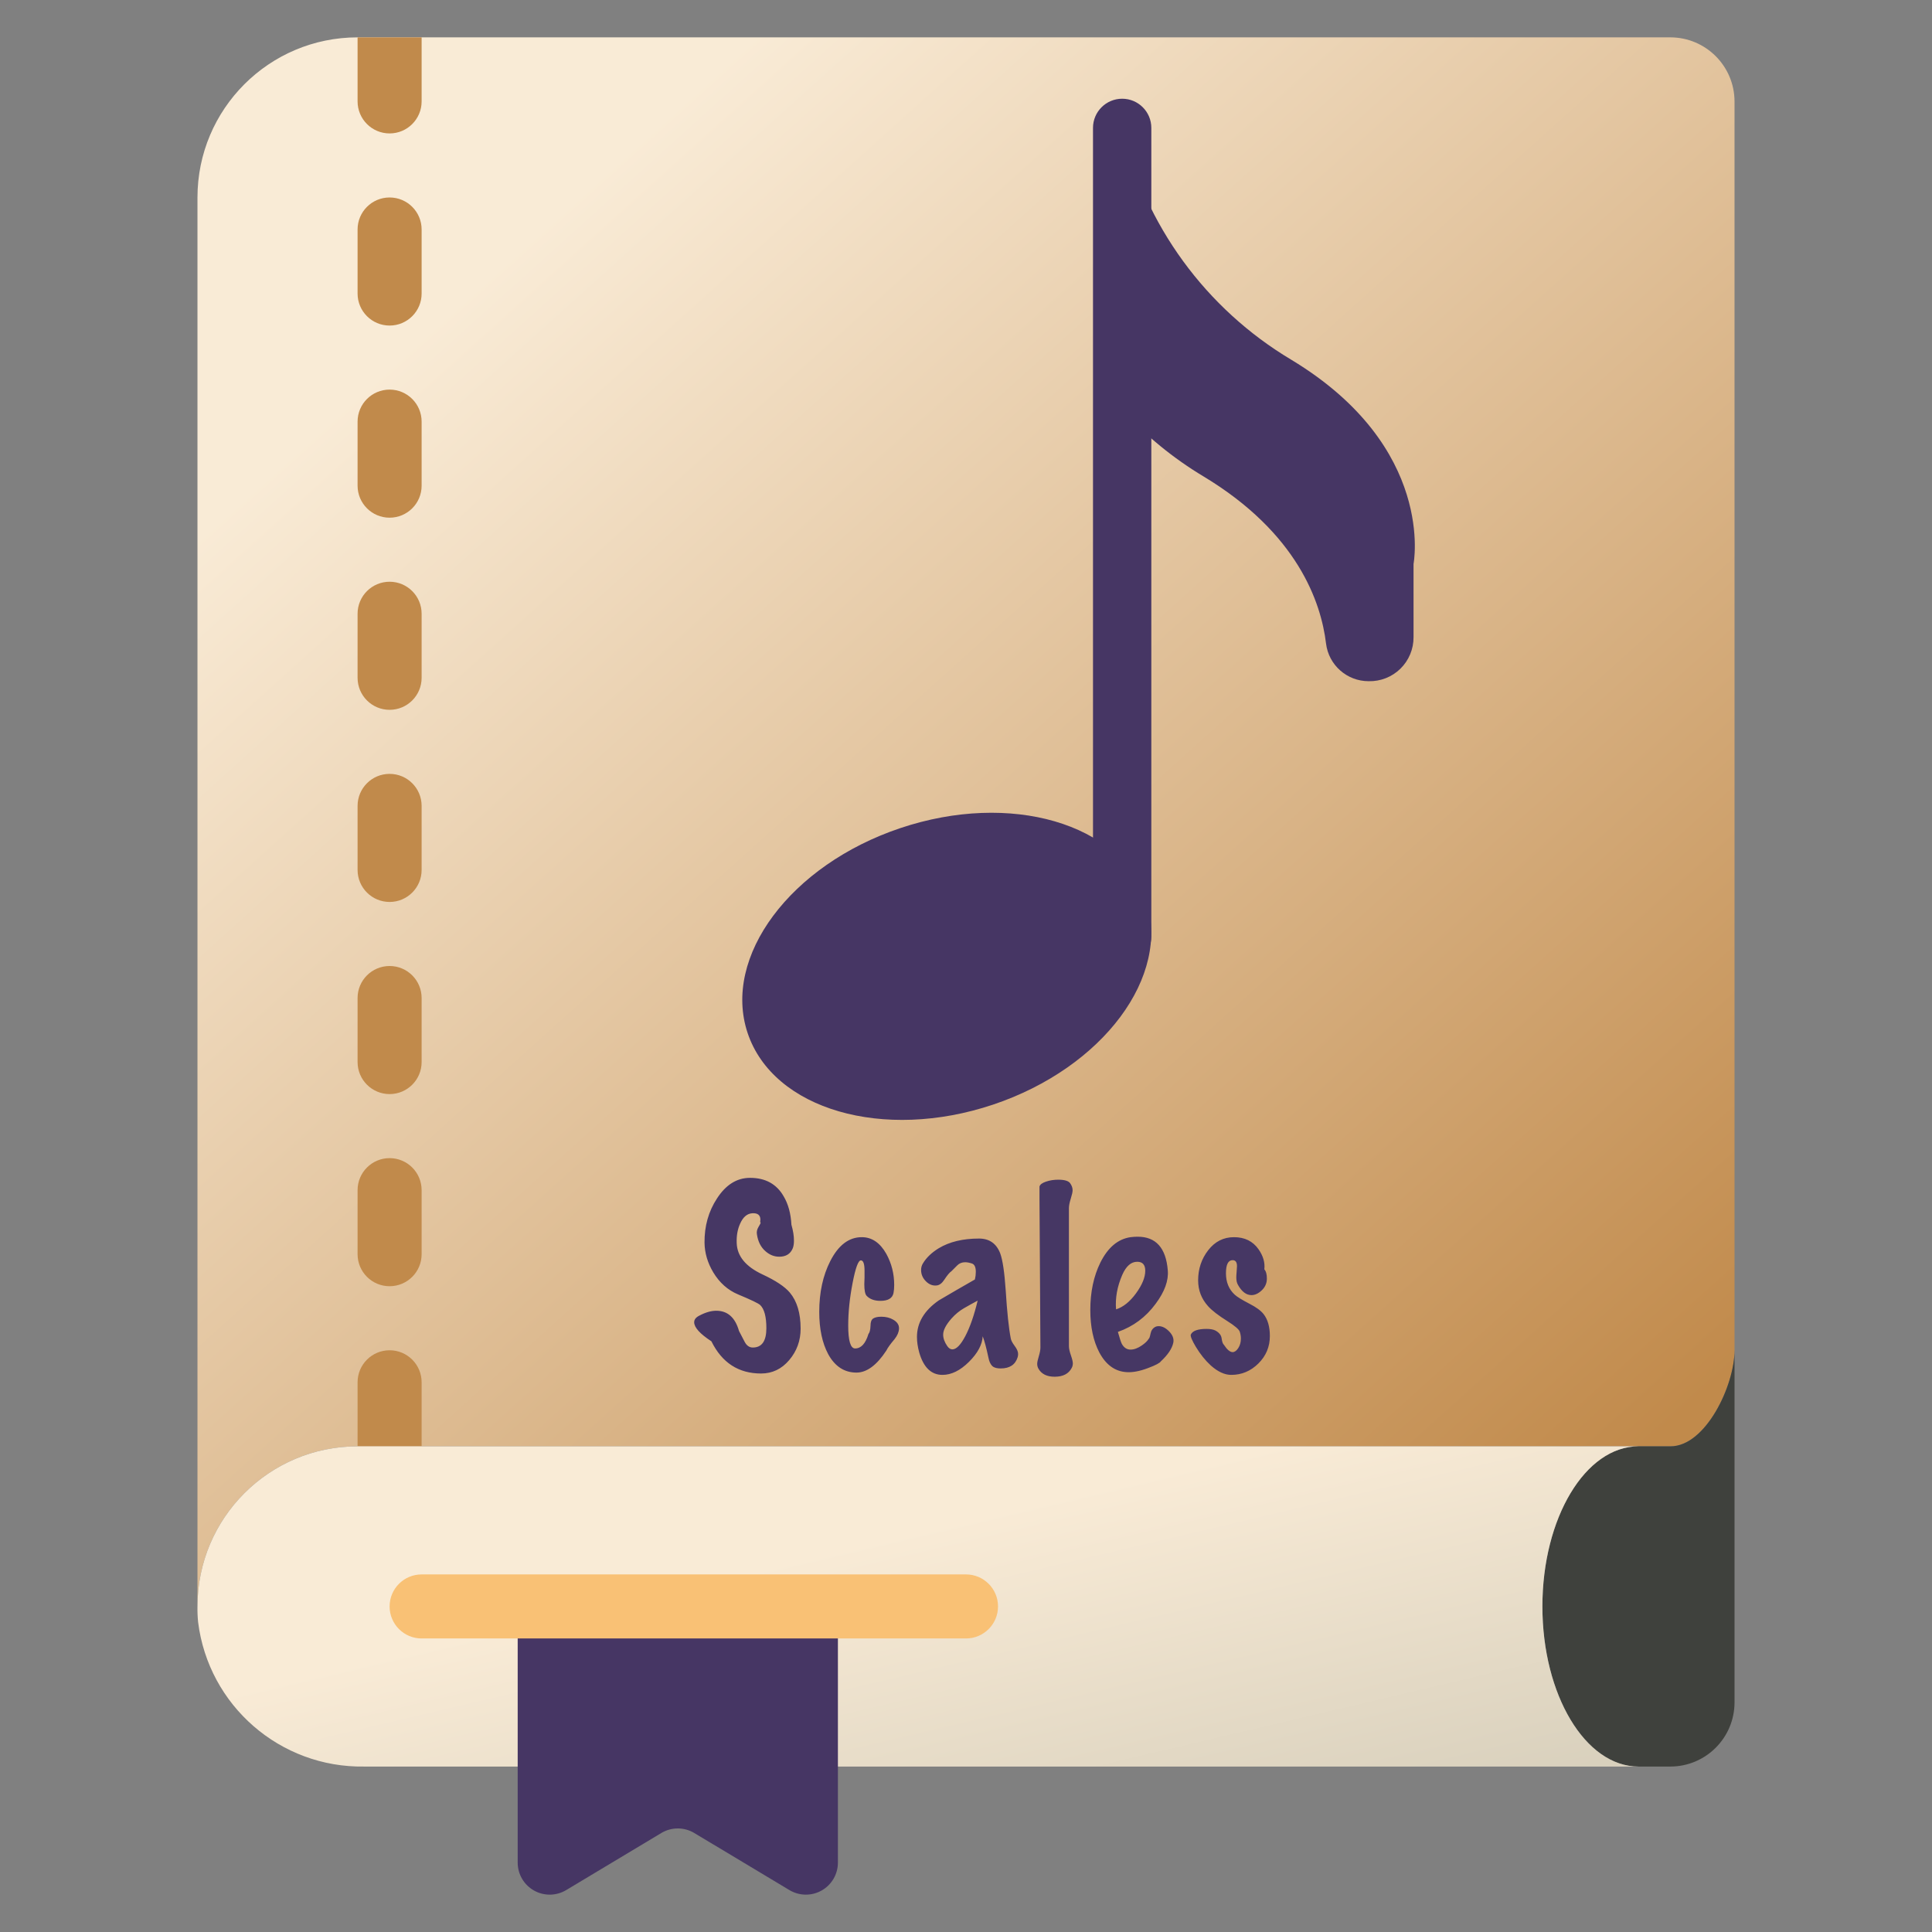 <?xml version="1.0" encoding="utf-8"?>
<svg x="0pt" y="0pt" width="1000pt" height="1000pt" viewBox="0 0 1000 1000" xmlns="http://www.w3.org/2000/svg" xmlns:xlink="http://www.w3.org/1999/xlink">
  <rect x="0" y="0" width="1000" height="1000" fill="#808080" stroke="none"/>
  <g id="1">
    <title>Layer 1</title>
    <g id="2">
      <title>Group</title>
      <g id="3">
        <title>Group</title>
        <g id="4">
          <title>Group</title>
          <linearGradient x1="774.285" y1="819.357" x2="203.832" y2="186.148" gradientUnits="userSpaceOnUse" id="7">
            <stop style="stop-color:#c18a4b;stop-opacity:1;"/>
            <stop offset="1" style="stop-color:#f9ebd6;stop-opacity:1;"/>
          </linearGradient>
          <defs>
            <title>Shape 13</title>
            <g id="5">
              <defs>
                <path id="6" d="M897.789,52.487 C897.789,267.956,897.789,483.425,897.789,698.895 C897.789,717.127,882.872,748.618,864.64,748.618 C638.121,748.618,411.602,748.618,185.083,748.618 C139.314,748.618,102.211,785.722,102.211,831.491 C102.211,588.398,102.211,345.304,102.211,102.211 C102.211,56.441,139.314,19.338,185.083,19.338 C411.602,19.338,638.121,19.338,864.64,19.338 C882.925,19.392,897.735,34.202,897.789,52.487 z"/>
              </defs>
              <use xlink:href="#6" style="fill:url(#7);fill-opacity:1;fill-rule:nonzero;opacity:1;stroke:none;"/>
            </g>
          </defs>
          <use xlink:href="#5"/>
          <g id="8">
            <title>Group</title>
            <defs>
              <title>Shape 14</title>
              <g id="9">
                <defs>
                  <path id="10" d="M218.233,19.338 C218.233,30.387,218.233,41.437,218.233,52.487 C218.233,61.641,210.812,69.061,201.658,69.061 C192.504,69.061,185.083,61.641,185.083,52.487 C185.083,41.437,185.083,30.387,185.083,19.338 z"/>
                </defs>
                <use xlink:href="#10" style="fill:#c18a4b;fill-opacity:1;fill-rule:nonzero;opacity:1;stroke:none;"/>
              </g>
            </defs>
            <use xlink:href="#9"/>
            <defs>
              <title>Shape 15</title>
              <g id="11">
                <defs>
                  <path id="12" d="M201.658,168.509 C192.504,168.509,185.083,161.088,185.083,151.934 C185.083,140.885,185.083,129.835,185.083,118.785 C185.083,109.631,192.504,102.211,201.658,102.211 C210.812,102.211,218.233,109.631,218.233,118.785 C218.233,129.835,218.233,140.885,218.233,151.934 C218.233,161.088,210.812,168.509,201.658,168.509 z"/>
                </defs>
                <use xlink:href="#12" style="fill:#c18a4b;fill-opacity:1;fill-rule:nonzero;opacity:1;stroke:none;"/>
              </g>
            </defs>
            <use xlink:href="#11"/>
            <defs>
              <title>Shape 16</title>
              <g id="13">
                <defs>
                  <path id="14" d="M897.789,698.895 C897.789,759.668,897.789,820.441,897.789,881.215 C897.735,899.5,882.925,914.309,864.64,914.364 C859.115,914.364,853.591,914.364,848.066,914.364 C820.552,914.364,798.342,877.237,798.342,831.491 C798.342,785.745,820.552,748.618,848.066,748.618 C853.591,748.618,859.115,748.618,864.64,748.618 C882.872,748.618,897.789,717.127,897.789,698.895 z"/>
                </defs>
                <use xlink:href="#14" style="fill:#3f413d;fill-opacity:1;fill-rule:nonzero;opacity:1;stroke:none;"/>
              </g>
            </defs>
            <use xlink:href="#13"/>
            <defs>
              <title>Shape 17</title>
              <g id="15">
                <defs>
                  <path id="16" d="M201.658,267.956 C192.504,267.956,185.083,260.535,185.083,251.382 C185.083,240.332,185.083,229.282,185.083,218.233 C185.083,209.079,192.504,201.658,201.658,201.658 C210.812,201.658,218.233,209.079,218.233,218.233 C218.233,229.282,218.233,240.332,218.233,251.382 C218.233,260.535,210.812,267.956,201.658,267.956 z"/>
                </defs>
                <use xlink:href="#16" style="fill:#c18a4b;fill-opacity:1;fill-rule:nonzero;opacity:1;stroke:none;"/>
              </g>
            </defs>
            <use xlink:href="#15"/>
            <defs>
              <title>Shape 18</title>
              <g id="17">
                <defs>
                  <path id="18" d="M201.658,367.404 C192.504,367.404,185.083,359.983,185.083,350.829 C185.083,339.779,185.083,328.73,185.083,317.68 C185.083,308.526,192.504,301.105,201.658,301.105 C210.812,301.105,218.233,308.526,218.233,317.68 C218.233,328.73,218.233,339.779,218.233,350.829 C218.233,359.983,210.812,367.404,201.658,367.404 z"/>
                </defs>
                <use xlink:href="#18" style="fill:#c18a4b;fill-opacity:1;fill-rule:nonzero;opacity:1;stroke:none;"/>
              </g>
            </defs>
            <use xlink:href="#17"/>
            <defs>
              <title>Shape 19</title>
              <g id="19">
                <defs>
                  <path id="20" d="M201.658,466.851 C192.504,466.851,185.083,459.43,185.083,450.276 C185.083,439.227,185.083,428.177,185.083,417.127 C185.083,407.973,192.504,400.553,201.658,400.553 C210.812,400.553,218.233,407.973,218.233,417.127 C218.233,428.177,218.233,439.227,218.233,450.276 C218.233,459.43,210.812,466.851,201.658,466.851 z"/>
                </defs>
                <use xlink:href="#20" style="fill:#c18a4b;fill-opacity:1;fill-rule:nonzero;opacity:1;stroke:none;"/>
              </g>
            </defs>
            <use xlink:href="#19"/>
            <defs>
              <title>Shape 20</title>
              <g id="21">
                <defs>
                  <path id="22" d="M201.658,566.298 C192.504,566.298,185.083,558.878,185.083,549.724 C185.083,538.674,185.083,527.624,185.083,516.575 C185.083,507.421,192.504,500,201.658,500 C210.812,500,218.233,507.421,218.233,516.575 C218.233,527.624,218.233,538.674,218.233,549.724 C218.233,558.878,210.812,566.298,201.658,566.298 z"/>
                </defs>
                <use xlink:href="#22" style="fill:#c18a4b;fill-opacity:1;fill-rule:nonzero;opacity:1;stroke:none;"/>
              </g>
            </defs>
            <use xlink:href="#21"/>
            <defs>
              <title>Shape 21</title>
              <g id="23">
                <defs>
                  <path id="24" d="M201.658,665.745 C192.504,665.745,185.083,658.325,185.083,649.171 C185.083,638.121,185.083,627.072,185.083,616.022 C185.083,606.868,192.504,599.447,201.658,599.447 C210.812,599.447,218.233,606.868,218.233,616.022 C218.233,627.072,218.233,638.121,218.233,649.171 C218.233,658.325,210.812,665.745,201.658,665.745 z"/>
                </defs>
                <use xlink:href="#24" style="fill:#c18a4b;fill-opacity:1;fill-rule:nonzero;opacity:1;stroke:none;"/>
              </g>
            </defs>
            <use xlink:href="#23"/>
            <defs>
              <title>Shape 22</title>
              <g id="25">
                <defs>
                  <path id="26" d="M218.233,715.469 C218.233,726.519,218.233,737.569,218.233,748.618 C207.183,748.618,196.133,748.618,185.083,748.618 C185.083,737.569,185.083,726.519,185.083,715.469 C185.083,706.315,192.504,698.895,201.658,698.895 C210.812,698.895,218.233,706.315,218.233,715.469 z"/>
                </defs>
                <use xlink:href="#26" style="fill:#c18a4b;fill-opacity:1;fill-rule:nonzero;opacity:1;stroke:none;"/>
              </g>
            </defs>
            <use xlink:href="#25"/>
          </g>
          <linearGradient x1="758.013" y1="1013.32" x2="693.633" y2="740.32" gradientUnits="userSpaceOnUse" id="29">
            <stop style="stop-color:#ccc6b3;stop-opacity:1;"/>
            <stop offset="1" style="stop-color:#f9ebd6;stop-opacity:1;"/>
          </linearGradient>
          <defs>
            <title>Shape 23</title>
            <g id="27">
              <defs>
                <path id="28" d="M848.066,914.364 C628.232,914.364,408.398,914.364,188.564,914.364 C145.011,915.062,107.927,882.837,102.542,839.613 C102.27,836.914,102.159,834.203,102.211,831.491 C102.211,785.722,139.314,748.618,185.083,748.618 C406.077,748.618,627.072,748.618,848.066,748.618 C820.552,748.618,798.342,785.745,798.342,831.491 C798.342,877.237,820.552,914.364,848.066,914.364 z"/>
              </defs>
              <use xlink:href="#28" style="fill:url(#29);fill-opacity:1;fill-rule:nonzero;opacity:1;stroke:none;"/>
            </g>
          </defs>
          <use xlink:href="#27"/>
          <defs>
            <title>Shape 24</title>
            <g id="30">
              <defs>
                <path id="31" d="M267.956,831.491 C323.205,831.491,378.453,831.491,433.702,831.491 C433.702,875.69,433.702,919.889,433.702,964.088 C433.703,970.058,430.493,975.567,425.299,978.511 C420.105,981.455,413.729,981.377,408.608,978.309 C392.188,968.458,375.768,958.607,359.348,948.756 C354.103,945.613,347.554,945.613,342.31,948.756 C325.89,958.607,309.47,968.458,293.05,978.309 C287.929,981.377,281.553,981.455,276.359,978.511 C271.165,975.567,267.955,970.058,267.956,964.088 z"/>
              </defs>
              <use xlink:href="#31" style="fill:#463664;fill-opacity:1;fill-rule:nonzero;opacity:1;stroke:none;"/>
            </g>
          </defs>
          <use xlink:href="#30"/>
          <defs>
            <title>Shape 25</title>
            <g id="32">
              <defs>
                <path id="33" d="M500,848.066 C406.077,848.066,312.155,848.066,218.233,848.066 C209.079,848.066,201.658,840.645,201.658,831.491 C201.658,822.337,209.079,814.917,218.233,814.917 C312.155,814.917,406.078,814.917,500,814.917 C509.154,814.917,516.575,822.337,516.575,831.491 C516.575,840.645,509.154,848.066,500,848.066 z"/>
              </defs>
              <use xlink:href="#33" style="fill:#f9c175;fill-opacity:1;fill-rule:nonzero;opacity:1;stroke:none;"/>
            </g>
          </defs>
          <use xlink:href="#32"/>
          <defs>
            <title>Shape 34</title>
            <g id="34">
              <defs>
                <path id="35" d="M593.104,465.605 C606.361,505.126,570.967,552.642,514.049,571.734 C457.131,590.827,400.244,574.267,386.987,534.746 C373.73,495.225,409.124,447.71,466.042,428.617 C522.959,409.524,579.847,426.085,593.104,465.605"/>
              </defs>
              <use xlink:href="#35" style="fill:#463664;fill-opacity:1;fill-rule:nonzero;opacity:1;stroke:none;"/>
            </g>
          </defs>
          <use xlink:href="#34"/>
          <defs>
            <title>Shape 35</title>
            <g id="36">
              <defs>
                <path id="37" d="M580.829,499.883 C572.492,499.883,565.733,493.124,565.733,484.786 C565.733,345.257,565.733,205.728,565.733,66.198 C565.733,57.861,572.492,51.102,580.829,51.102 C589.167,51.102,595.926,57.861,595.926,66.198 C595.926,205.728,595.926,345.257,595.926,484.786 C595.926,493.124,589.167,499.883,580.829,499.883 z"/>
              </defs>
              <use xlink:href="#37" style="fill:#463664;fill-opacity:1;fill-rule:nonzero;opacity:1;stroke:none;"/>
            </g>
          </defs>
          <use xlink:href="#36"/>
          <defs>
            <title>Shape 36</title>
            <g id="38">
              <defs>
                <path id="39" d="M580.829,66.198 C592.475,116.45,624.092,159.788,668.391,186.218 C743.422,231.508,731.646,291.895,731.646,291.895 C731.646,304.526,731.646,317.157,731.646,329.788 C731.689,335.926,729.239,341.819,724.856,346.116 C720.473,350.414,714.533,352.748,708.397,352.584 C697.185,352.592,687.729,344.236,686.356,333.109 C683.789,311.672,671.561,275.892,622.949,246.605 C607.32,237.226,593.133,225.632,580.829,212.184 z"/>
              </defs>
              <use xlink:href="#39" style="fill:#463664;fill-opacity:1;fill-rule:nonzero;opacity:1;stroke:none;"/>
            </g>
          </defs>
          <use xlink:href="#38"/>
        </g>
      </g>
    </g>
    <defs>
      <title>Text</title>
      <g id="40">
        <defs>
          <path id="41" d="M414.401,687.72 C414.401,693.908,412.437,699.322,408.51,703.963 C404.583,708.604,399.724,710.925,393.933,710.925 C382.271,710.925,373.703,705.371,368.229,694.265 C362.279,690.377,359.304,687.085,359.304,684.388 C359.304,683.039,360.137,681.928,361.803,681.056 C365.055,679.31,368.03,678.438,370.728,678.438 C376.598,678.438,380.525,681.928,382.509,688.91 C383.461,690.814,384.452,692.718,385.484,694.622 C386.515,696.526,387.903,697.478,389.649,697.478 C394.329,697.478,396.67,694.146,396.67,687.482 C396.67,681.532,395.599,677.525,393.457,675.463 C392.505,674.59,388.697,672.765,382.033,669.989 C376.717,667.767,372.433,663.959,369.181,658.565 C366.245,653.646,364.738,648.529,364.659,643.214 C364.579,634.646,366.721,627.03,371.085,620.366 C375.686,613.226,381.398,609.656,388.221,609.656 C396.154,609.656,401.945,612.829,405.595,619.176 C407.975,623.142,409.323,628.061,409.641,633.932 C410.513,636.946,410.95,639.683,410.95,642.143 C410.95,643.729,410.751,645.038,410.355,646.07 C409.165,649.005,406.824,650.473,403.334,650.473 C400.716,650.473,398.336,649.521,396.194,647.617 C393.814,645.554,392.346,642.658,391.791,638.93 C391.553,637.66,391.811,636.391,392.564,635.122 C393.318,633.852,393.695,633.138,393.695,632.98 C393.695,632.821,393.615,632.662,393.457,632.504 C393.536,632.107,393.576,631.71,393.576,631.314 C393.576,628.934,392.188,627.823,389.411,627.982 C386.714,628.14,384.611,629.925,383.104,633.337 C381.755,636.272,381.16,639.644,381.319,643.452 C381.557,650.195,385.999,655.59,394.647,659.636 C401.469,662.809,406.19,665.943,408.808,669.037 C412.536,673.479,414.401,679.707,414.401,687.72 z M465.333,687.72 C465.253,689.465,464.5,691.25,463.072,693.075 C460.85,695.693,459.422,697.676,458.788,699.025 C453.79,706.641,448.633,710.449,443.318,710.449 C437.05,710.449,432.171,707.275,428.681,700.929 C425.587,695.137,424.04,687.839,424.04,679.033 C424.04,668.957,425.944,660.191,429.752,652.734 C433.956,644.483,439.391,640.358,446.055,640.358 C451.291,640.358,455.535,643.253,458.788,649.045 C461.485,653.963,462.834,659.318,462.834,665.11 C462.834,666.696,462.715,668.085,462.477,669.275 C461.921,671.972,459.66,673.321,455.694,673.321 C452.6,673.321,450.22,672.448,448.554,670.703 C447.76,669.83,447.364,667.807,447.364,664.634 C447.364,663.84,447.403,662.69,447.483,661.183 C447.483,659.596,447.483,658.446,447.483,657.732 C447.483,654.162,446.848,652.377,445.579,652.377 C444.23,652.377,442.802,656.284,441.295,664.098 C439.787,671.913,439.034,679.231,439.034,686.054 C439.034,693.987,440.224,697.954,442.604,697.954 C445.698,697.954,447.998,695.455,449.506,690.457 C450.14,689.743,450.497,688.315,450.577,686.173 C450.577,684.269,451.053,683.019,452.005,682.424 C452.957,681.829,454.345,681.532,456.17,681.532 C458.55,681.532,460.612,682.047,462.358,683.079 C464.42,684.269,465.412,685.816,465.333,687.72 z M526.737,702.476 C525.547,706.363,522.612,708.307,517.931,708.307 C516.344,708.307,515.075,708.029,514.123,707.474 C512.853,706.601,511.981,704.856,511.505,702.238 C510.553,697.716,509.601,694.185,508.649,691.647 C508.411,696.01,506.031,700.433,501.509,704.915 C496.987,709.398,492.425,711.639,487.824,711.639 C482.032,711.639,478.026,707.791,475.805,700.096 C475.012,697.24,474.615,694.542,474.615,692.004 C474.615,684.626,478.383,678.319,485.92,673.083 C492.108,669.433,498.335,665.824,504.603,662.254 C504.92,660.905,505.079,659.596,505.079,658.327 C505.079,655.867,504.404,654.42,503.056,653.983 C501.707,653.547,500.557,653.329,499.605,653.329 C497.939,653.329,496.57,653.864,495.499,654.935 C494.428,656.006,493.417,657.018,492.465,657.97 C491.513,658.604,490.283,660.072,488.776,662.373 C487.586,664.197,486.277,665.189,484.849,665.348 C482.786,665.586,480.922,664.872,479.256,663.206 C477.59,661.54,476.757,659.596,476.757,657.375 C476.757,656.105,477.074,654.955,477.709,653.924 C479.533,650.909,482.27,648.291,485.92,646.07 C491.473,642.738,498.415,641.072,506.745,641.072 C512.06,641.072,515.709,643.61,517.693,648.688 C518.962,652.099,519.914,658.485,520.549,667.847 C521.263,679.191,522.135,687.482,523.167,692.718 C523.326,693.749,524,695.058,525.19,696.645 C526.38,698.231,526.975,699.62,526.975,700.81 C526.975,701.365,526.896,701.92,526.737,702.476 z M506.031,673.202 C503.651,674.471,501.291,675.78,498.95,677.129 C496.61,678.477,494.448,680.262,492.465,682.484 C489.609,685.736,488.181,688.513,488.181,690.814 C488.181,692.718,488.895,694.701,490.323,696.764 C491.116,697.874,491.989,698.43,492.941,698.43 C495.003,698.43,497.245,696.129,499.664,691.528 C502.084,686.926,504.206,680.818,506.031,673.202 z M554.702,708.069 C553.115,711.083,550.18,712.591,545.896,712.591 C541.929,712.591,539.152,711.242,537.566,708.545 C537.09,707.751,536.852,706.879,536.852,705.927 C536.852,705.133,537.13,703.824,537.685,702 C538.24,700.175,538.518,698.668,538.518,697.478 C538.518,697.478,538.042,620.604,538.042,620.604 C538.042,616.399,538.042,614.257,538.042,614.178 C538.28,613.146,539.391,612.294,541.374,611.619 C543.357,610.945,545.459,610.608,547.681,610.608 C550.933,610.608,552.996,611.203,553.869,612.393 C554.742,613.583,555.178,614.812,555.178,616.082 C555.178,616.954,554.86,618.402,554.226,620.425 C553.591,622.448,553.274,624.094,553.274,625.364 C553.274,625.364,553.274,696.764,553.274,696.764 C553.274,697.954,553.611,699.521,554.285,701.464 C554.96,703.408,555.297,704.816,555.297,705.689 C555.297,706.561,555.098,707.355,554.702,708.069 z M607.3,694.979 C606.665,697.993,604.523,701.206,600.874,704.618 C600.318,705.49,598.137,706.641,594.329,708.069 C589.966,709.735,586.197,710.449,583.024,710.211 C577.074,709.814,572.393,706.403,568.982,699.977 C565.888,694.027,564.341,686.728,564.341,678.081 C564.341,668.719,566.086,660.508,569.577,653.448 C573.464,645.673,578.661,641.31,585.166,640.358 C586.435,640.199,587.665,640.12,588.855,640.12 C598.295,640.12,603.492,645.911,604.444,657.494 C604.92,662.809,602.818,668.6,598.137,674.868 C593.06,681.77,586.554,686.609,578.621,689.386 C579.493,692.559,580.168,694.622,580.644,695.574 C581.755,697.557,583.262,698.549,585.166,698.549 C586.99,698.549,588.934,697.835,590.997,696.407 C592.742,695.217,593.932,694.066,594.567,692.956 C594.884,692.797,595.201,691.905,595.519,690.278 C595.836,688.652,596.669,687.482,598.018,686.768 C598.494,686.53,599.049,686.411,599.684,686.411 C601.588,686.411,603.432,687.343,605.217,689.207 C607.002,691.072,607.696,692.995,607.3,694.979 z M588.617,653.091 C585.443,653.091,582.865,655.352,580.882,659.874 C578.264,665.903,577.193,671.853,577.669,677.724 C581.397,676.534,584.849,673.757,588.022,669.394 C591.195,665.03,592.782,661.143,592.782,657.732 C592.782,654.638,591.393,653.091,588.617,653.091 z M657.28,691.528 C657.28,697.081,655.297,701.821,651.33,705.748 C647.363,709.675,642.682,711.639,637.288,711.639 C633.876,711.639,630.346,710.012,626.697,706.76 C623.841,704.142,621.262,700.929,618.962,697.121 C616.979,693.789,616.106,691.686,616.344,690.814 C617.216,688.83,619.953,687.839,624.555,687.839 C626.459,687.839,627.966,688.116,629.077,688.672 C630.981,689.703,632.052,691.012,632.29,692.599 C632.528,694.423,632.924,695.574,633.48,696.05 C635.146,698.588,636.653,699.858,638.002,699.858 C639.033,699.858,640.005,699.164,640.917,697.775 C641.83,696.387,642.286,694.741,642.286,692.837 C642.286,691.647,642.087,690.457,641.691,689.267 C641.294,688.077,639.152,686.252,635.265,683.793 C630.584,680.857,627.252,678.279,625.269,676.058 C621.857,672.25,620.152,667.807,620.152,662.73 C620.152,656.78,621.897,651.564,625.388,647.081 C628.878,642.599,633.321,640.358,638.716,640.358 C644.269,640.358,648.513,642.46,651.449,646.665 C653.829,650.076,654.82,653.527,654.424,657.018 C655.297,657.97,655.733,659.556,655.733,661.778 C655.733,664.158,654.86,666.181,653.115,667.847 C651.37,669.513,649.584,670.346,647.76,670.346 C645.062,670.346,642.722,668.561,640.739,664.991 C640.184,664.039,639.906,662.769,639.906,661.183 C639.906,660.469,639.965,659.457,640.084,658.148 C640.203,656.839,640.263,655.907,640.263,655.352 C640.263,653.289,639.509,652.258,638.002,652.258 C635.701,652.258,634.551,654.519,634.551,659.041 C634.551,663.642,636.058,667.331,639.073,670.108 C640.263,671.218,642.841,672.805,646.808,674.868 C650.219,676.613,652.639,678.398,654.067,680.223 C656.209,682.999,657.28,686.768,657.28,691.528 z"/>
        </defs>
        <use xlink:href="#41" style="fill:#463764;fill-opacity:1;fill-rule:nonzero;opacity:1;stroke:none;"/>
      </g>
    </defs>
    <use xlink:href="#40"/>
  </g>
</svg>
